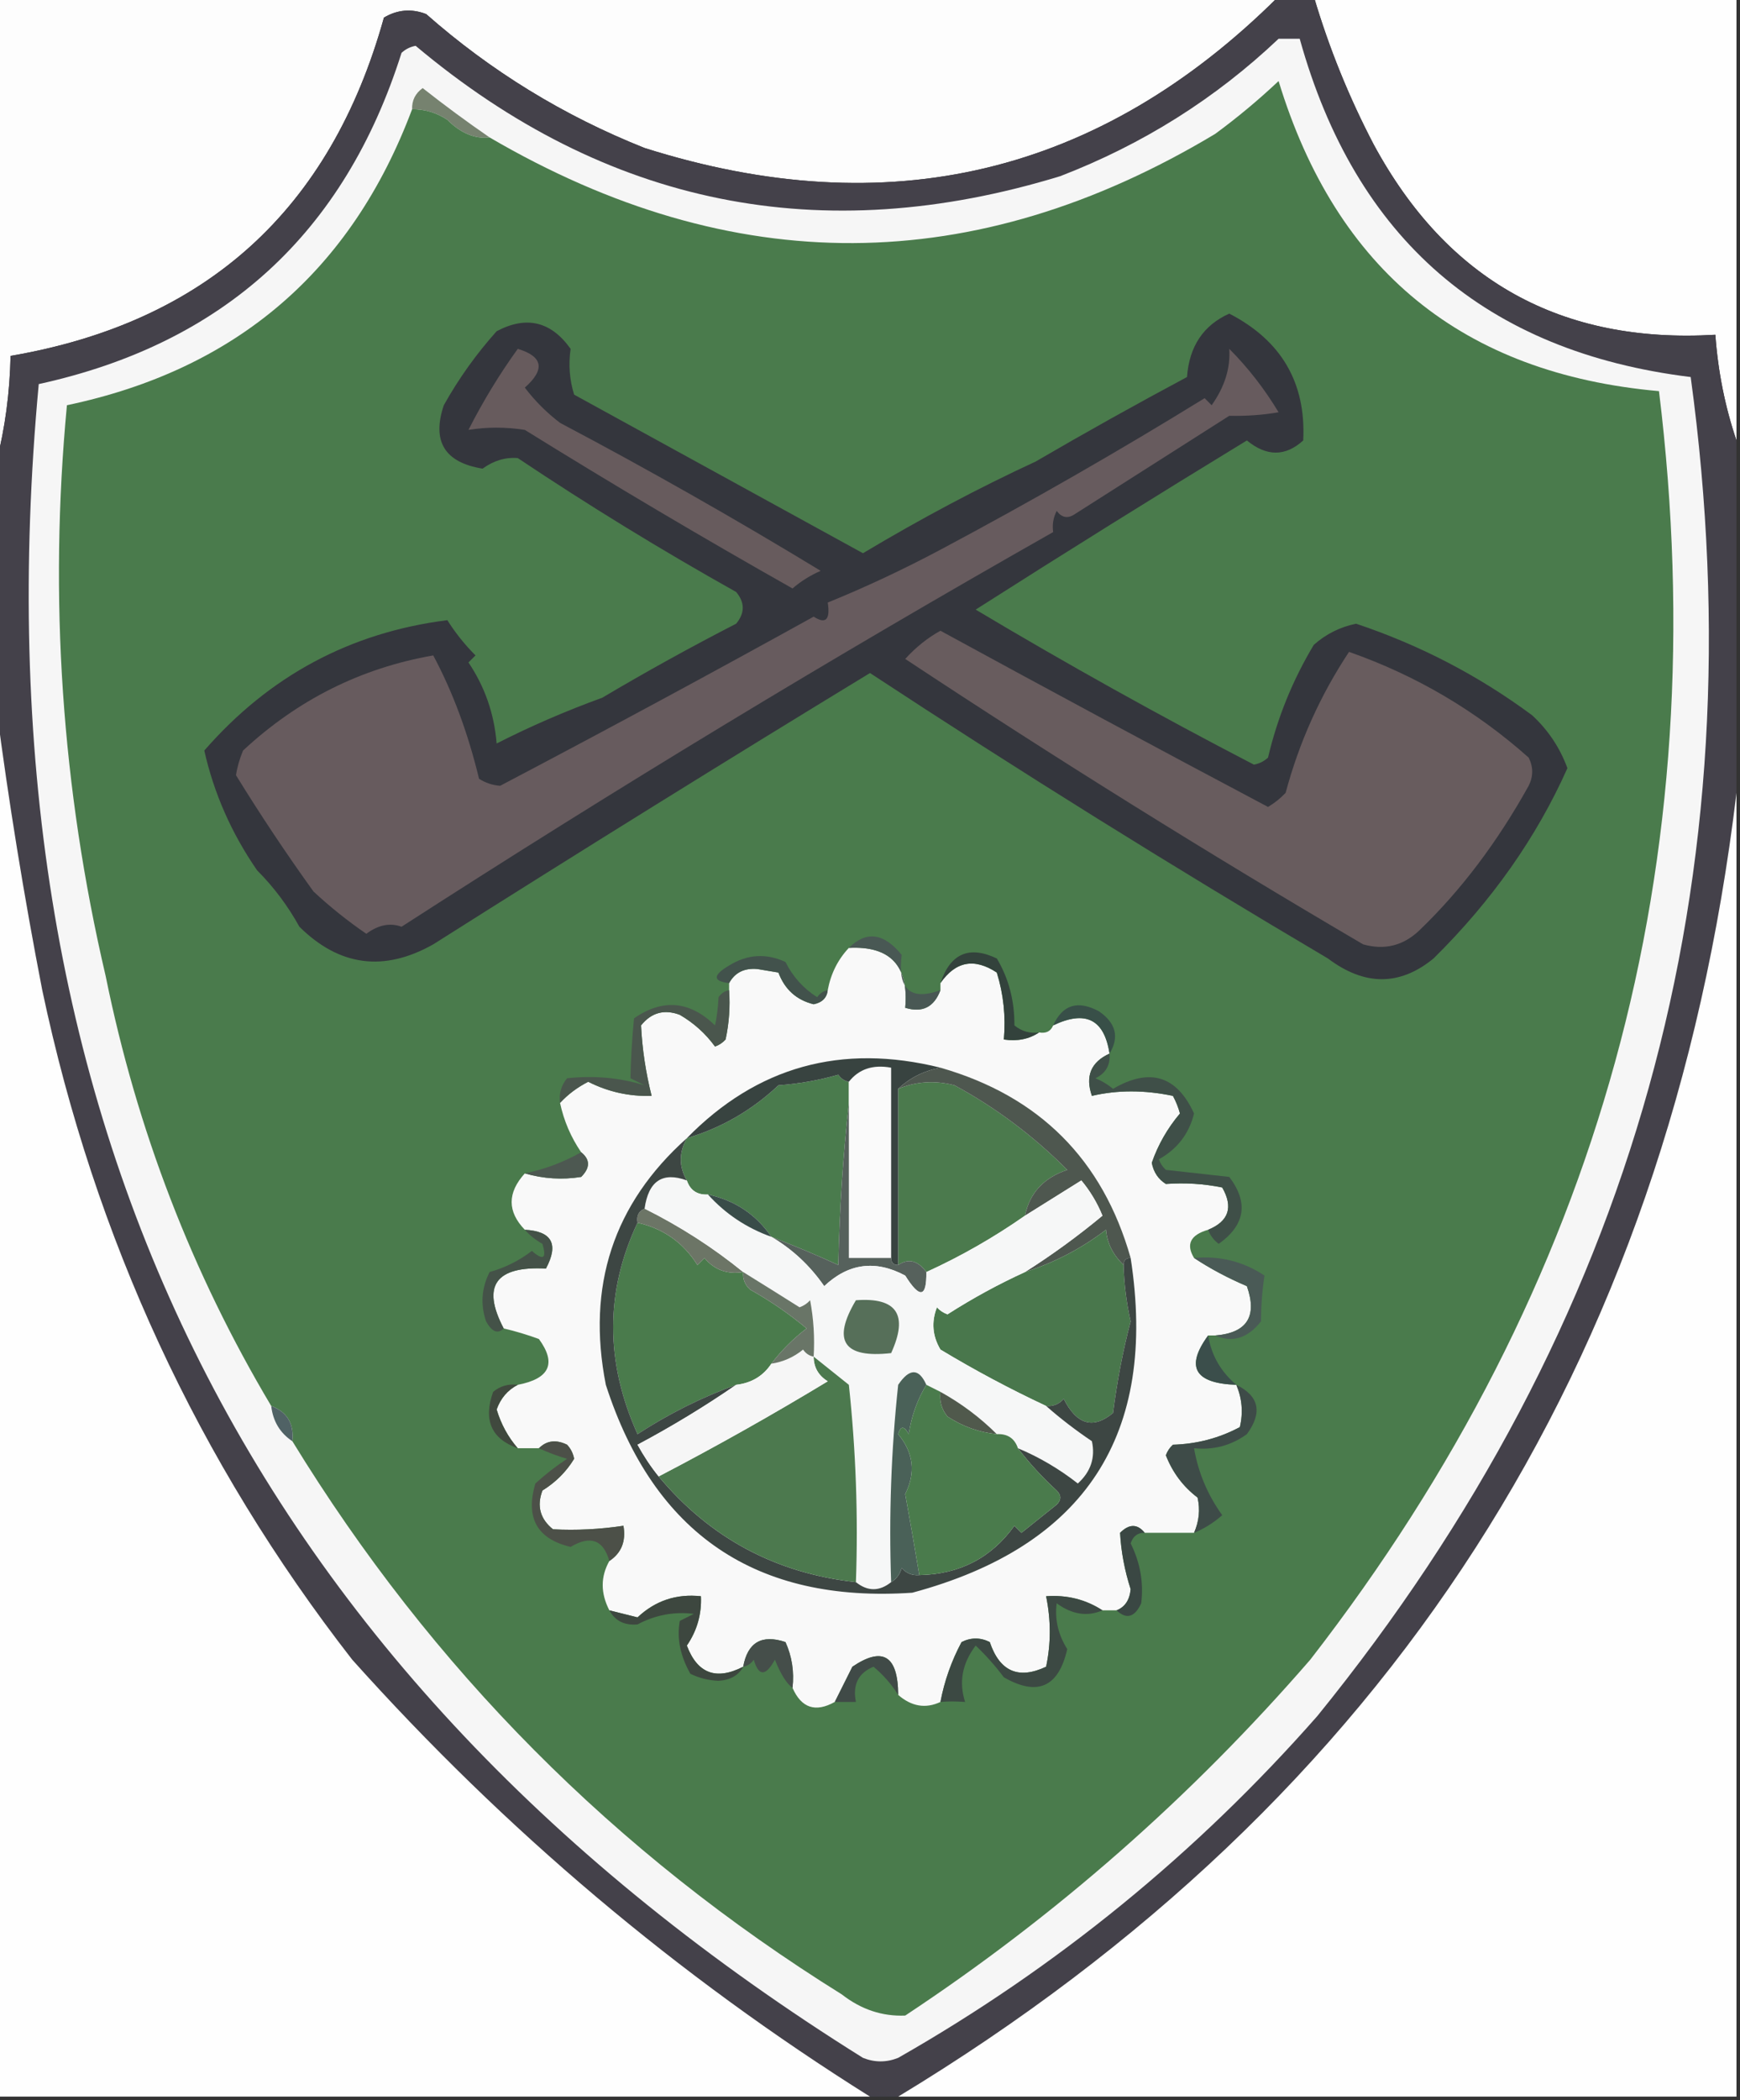 <?xml version="1.0" encoding="UTF-8"?>
<!DOCTYPE svg PUBLIC "-//W3C//DTD SVG 1.1//EN" "http://www.w3.org/Graphics/SVG/1.1/DTD/svg11.dtd">
<svg xmlns="http://www.w3.org/2000/svg" version="1.1" width="247px" height="298px" style="shape-rendering:geometricPrecision; text-rendering:geometricPrecision; image-rendering:optimizeQuality; fill-rule:evenodd; clip-rule:evenodd" xmlns:xlink="http://www.w3.org/1999/xlink">
<rect width="100%" height="100%" fill="#333333" stroke="none"/>
<g><path style="opacity:1" fill="#fdfdfd" d="M -0.5,-0.5 C 60.167,-0.5 120.833,-0.5 181.5,-0.5C 156.098,24.78 126.098,31.947 91.5,21C 80.03,16.436 69.697,10.103 60.5,2C 58.421,1.192 56.421,1.359 54.5,2.5C 46.922,29.749 29.255,45.749 1.5,50.5C 1.392,55.711 0.725,60.711 -0.5,65.5C -0.5,43.5 -0.5,21.5 -0.5,-0.5 Z"/></g>
<g><path style="opacity:1" fill="#fefefe" d="M 186.5,-0.5 C 206.5,-0.5 226.5,-0.5 246.5,-0.5C 246.5,20.5 246.5,41.5 246.5,62.5C 244.882,57.744 243.882,52.744 243.5,47.5C 221.602,48.801 205.435,39.801 195,20.5C 191.476,13.756 188.642,6.756 186.5,-0.5 Z"/></g>
<g><path style="opacity:1" fill="#44414a" d="M 181.5,-0.5 C 183.167,-0.5 184.833,-0.5 186.5,-0.5C 188.642,6.756 191.476,13.756 195,20.5C 205.435,39.801 221.602,48.801 243.5,47.5C 243.882,52.744 244.882,57.744 246.5,62.5C 246.5,79.167 246.5,95.833 246.5,112.5C 236.75,193.723 197.083,255.39 127.5,297.5C 126.167,297.5 124.833,297.5 123.5,297.5C 96.21,280.396 71.71,259.73 50,235.5C 28.113,207.381 13.447,175.714 6,140.5C 3.397,127.095 1.231,113.762 -0.5,100.5C -0.5,88.833 -0.5,77.167 -0.5,65.5C 0.725,60.711 1.392,55.711 1.5,50.5C 29.255,45.749 46.922,29.749 54.5,2.5C 56.421,1.359 58.421,1.192 60.5,2C 69.697,10.103 80.03,16.436 91.5,21C 126.098,31.947 156.098,24.78 181.5,-0.5 Z"/></g>
<g><path style="opacity:1" fill="#f6f6f6" d="M 181.5,5.5 C 182.5,5.5 183.5,5.5 184.5,5.5C 192.409,33.919 210.909,49.919 240,53.5C 249.707,124.682 232.041,188.015 187,243.5C 169.828,263.013 149.994,279.18 127.5,292C 125.833,292.667 124.167,292.667 122.5,292C 34.891,237.277 -4.109,158.11 5.5,54.5C 31.736,48.763 48.903,33.097 57,7.5C 57.561,6.978 58.228,6.645 59,6.5C 86.052,29.217 116.551,35.384 150.5,25C 162.214,20.488 172.547,13.988 181.5,5.5 Z"/></g>
<g><path style="opacity:1" fill="#76826f" d="M 69.5,19.5 C 67.408,19.739 65.408,18.906 63.5,17C 61.975,15.991 60.308,15.491 58.5,15.5C 58.461,14.244 58.961,13.244 60,12.5C 63.145,14.976 66.312,17.31 69.5,19.5 Z"/></g>
<g><path style="opacity:1" fill="#4a7b4c" d="M 41.5,204.5 C 41.759,202.011 40.759,200.344 38.5,199.5C 27.263,180.646 19.43,160.312 15,138.5C 8.753,111.801 6.92,84.802 9.5,57.5C 33.556,52.44 49.889,38.44 58.5,15.5C 60.308,15.491 61.975,15.991 63.5,17C 65.408,18.906 67.408,19.739 69.5,19.5C 103.991,39.657 138.324,39.49 172.5,19C 175.646,16.688 178.646,14.188 181.5,11.5C 189.691,38.37 207.691,53.036 235.5,55.5C 243.695,122.4 227.195,182.4 186,235.5C 169.071,255.022 149.904,271.855 128.5,286C 125.237,286.136 122.237,285.136 119.5,283C 87.267,262.934 61.267,236.767 41.5,204.5 Z"/></g>
<g><path style="opacity:1" fill="#34363d" d="M 174.5,44.5 C 181.905,48.319 185.405,54.319 185,62.5C 182.465,64.799 179.798,64.799 177,62.5C 164.073,70.379 151.24,78.379 138.5,86.5C 151.441,94.221 164.607,101.554 178,108.5C 178.772,108.355 179.439,108.022 180,107.5C 181.336,101.828 183.503,96.494 186.5,91.5C 188.226,89.97 190.226,88.97 192.5,88.5C 201.561,91.53 209.894,95.863 217.5,101.5C 219.77,103.602 221.437,106.102 222.5,109C 218.116,118.825 211.782,127.825 203.5,136C 198.705,139.925 193.705,139.925 188.5,136C 166.465,122.988 144.798,109.488 123.5,95.5C 103.114,107.907 82.447,120.741 61.5,134C 54.505,137.944 48.171,137.111 42.5,131.5C 40.861,128.533 38.861,125.866 36.5,123.5C 32.867,118.244 30.367,112.577 29,106.5C 38.225,95.909 49.725,89.743 63.5,88C 64.659,89.827 65.992,91.493 67.5,93C 67.167,93.333 66.833,93.667 66.5,94C 68.823,97.446 70.157,101.279 70.5,105.5C 75.23,103.087 80.23,100.92 85.5,99C 91.686,95.332 98.02,91.832 104.5,88.5C 105.747,86.994 105.747,85.494 104.5,84C 93.906,78.069 83.573,71.735 73.5,65C 71.745,64.859 70.078,65.359 68.5,66.5C 63.114,65.622 61.281,62.622 63,57.5C 65.112,53.722 67.612,50.222 70.5,47C 74.721,44.763 78.221,45.597 81,49.5C 80.681,51.743 80.848,53.91 81.5,56C 95.198,63.514 108.865,71.014 122.5,78.5C 130.786,73.55 138.953,69.216 147,65.5C 154.054,61.387 161.221,57.387 168.5,53.5C 168.817,49.152 170.817,46.152 174.5,44.5 Z"/></g>
<g><path style="opacity:1" fill="#685c5e" d="M 133.5,89.5 C 148.947,97.927 164.447,106.261 180,114.5C 180.925,113.953 181.758,113.287 182.5,112.5C 184.423,105.323 187.423,98.656 191.5,92.5C 201.005,95.834 209.505,100.834 217,107.5C 217.667,108.833 217.667,110.167 217,111.5C 212.537,119.529 207.371,126.362 201.5,132C 199.217,134.19 196.551,134.857 193.5,134C 171.398,121.037 149.731,107.537 128.5,93.5C 130.015,91.832 131.682,90.499 133.5,89.5 Z"/></g>
<g><path style="opacity:1" fill="#675b5e" d="M 174.5,49.5 C 177.169,52.177 179.502,55.177 181.5,58.5C 179.269,58.887 176.936,59.053 174.5,59C 167.143,63.676 159.81,68.342 152.5,73C 151.551,73.617 150.718,73.451 150,72.5C 149.517,73.448 149.351,74.448 149.5,75.5C 118.208,93.237 87.374,111.904 57,131.5C 55.372,130.903 53.705,131.237 52,132.5C 49.356,130.69 46.856,128.69 44.5,126.5C 40.637,121.136 36.971,115.636 33.5,110C 33.665,108.883 33.998,107.716 34.5,106.5C 42.247,99.293 51.247,94.793 61.5,93C 64.267,98.174 66.434,104.008 68,110.5C 68.893,111.081 69.893,111.415 71,111.5C 85.937,103.651 100.771,95.651 115.5,87.5C 117.214,88.609 117.881,87.942 117.5,85.5C 122.891,83.307 128.224,80.807 133.5,78C 146.277,71.199 158.777,64.032 171,56.5C 171.333,56.833 171.667,57.167 172,57.5C 173.849,54.89 174.682,52.223 174.5,49.5 Z"/></g>
<g><path style="opacity:1" fill="#675b5d" d="M 73.5,49.5 C 77.082,50.584 77.416,52.417 74.5,55C 75.93,56.886 77.597,58.553 79.5,60C 92.038,66.625 104.372,73.625 116.5,81C 115.034,81.635 113.7,82.469 112.5,83.5C 99.641,76.24 86.974,68.74 74.5,61C 71.764,60.578 69.098,60.578 66.5,61C 68.563,56.943 70.896,53.109 73.5,49.5 Z"/></g>
<g><path style="opacity:1" fill="#fefefe" d="M -0.5,100.5 C 1.231,113.762 3.397,127.095 6,140.5C 13.447,175.714 28.113,207.381 50,235.5C 71.71,259.73 96.21,280.396 123.5,297.5C 82.167,297.5 40.833,297.5 -0.5,297.5C -0.5,231.833 -0.5,166.167 -0.5,100.5 Z"/></g>
<g><path style="opacity:1" fill="#fefefe" d="M 246.5,112.5 C 246.5,174.167 246.5,235.833 246.5,297.5C 206.833,297.5 167.167,297.5 127.5,297.5C 197.083,255.39 236.75,193.723 246.5,112.5 Z"/></g>
<g><path style="opacity:1" fill="#f9f9f9" d="M 120.5,134.5 C 126.36,134.196 129.027,137.029 128.5,143C 130.928,143.747 132.594,142.914 133.5,140.5C 133.5,140.167 133.5,139.833 133.5,139.5C 135.645,136.399 138.312,135.899 141.5,138C 142.451,141.057 142.784,144.223 142.5,147.5C 144.415,147.784 146.081,147.451 147.5,146.5C 148.492,146.672 149.158,146.338 149.5,145.5C 154.095,143.298 156.761,144.631 157.5,149.5C 154.861,150.706 154.028,152.706 155,155.5C 158.622,154.654 162.455,154.654 166.5,155.5C 166.931,156.293 167.265,157.127 167.5,158C 165.721,160.104 164.388,162.438 163.5,165C 163.755,166.326 164.422,167.326 165.5,168C 168.235,167.802 170.901,167.969 173.5,168.5C 175.096,171.299 174.43,173.299 171.5,174.5C 168.987,175.226 168.321,176.559 169.5,178.5C 171.768,180.002 174.268,181.335 177,182.5C 178.512,186.805 177.012,189.138 172.5,189.5C 172.167,189.5 171.833,189.5 171.5,189.5C 168.238,193.962 169.571,196.295 175.5,196.5C 176.323,198.455 176.49,200.455 176,202.5C 173.07,204.066 169.903,204.9 166.5,205C 166.043,205.414 165.709,205.914 165.5,206.5C 166.455,208.949 167.955,210.949 170,212.5C 170.384,214.197 170.218,215.863 169.5,217.5C 167.167,217.5 164.833,217.5 162.5,217.5C 161.458,216.209 160.292,216.209 159,217.5C 159.143,220.163 159.643,222.829 160.5,225.5C 160.36,227.03 159.693,228.03 158.5,228.5C 157.833,228.5 157.167,228.5 156.5,228.5C 154.118,226.954 151.451,226.287 148.5,226.5C 149.192,229.897 149.192,233.23 148.5,236.5C 144.58,238.347 141.914,237.181 140.5,233C 139.167,232.333 137.833,232.333 136.5,233C 135.063,235.689 134.063,238.523 133.5,241.5C 131.402,242.484 129.402,242.151 127.5,240.5C 127.475,234.922 125.309,233.589 121,236.5C 120.153,238.193 119.32,239.86 118.5,241.5C 115.758,243.03 113.758,242.364 112.5,239.5C 112.756,237.208 112.423,235.041 111.5,233C 108.128,231.878 106.128,233.045 105.5,236.5C 101.664,238.471 98.997,237.471 97.5,233.5C 98.946,231.382 99.613,229.049 99.5,226.5C 96.028,226.126 93.028,227.126 90.5,229.5C 89.151,229.154 87.817,228.821 86.5,228.5C 85.244,226.059 85.244,223.726 86.5,221.5C 88.213,220.365 88.88,218.698 88.5,216.5C 85.159,217.005 81.826,217.172 78.5,217C 76.675,215.534 76.175,213.701 77,211.5C 78.896,210.32 80.396,208.82 81.5,207C 81.355,206.228 81.022,205.561 80.5,205C 78.934,204.235 77.601,204.402 76.5,205.5C 75.5,205.5 74.5,205.5 73.5,205.5C 72.124,203.918 71.124,202.085 70.5,200C 71.071,198.401 72.071,197.234 73.5,196.5C 78.026,195.631 79.026,193.464 76.5,190C 74.846,189.392 73.179,188.892 71.5,188.5C 68.334,182.462 70.334,179.629 77.5,180C 79.35,176.534 78.35,174.701 74.5,174.5C 72.006,171.92 72.006,169.253 74.5,166.5C 77.141,167.263 79.808,167.43 82.5,167C 83.791,165.708 83.791,164.542 82.5,163.5C 81.043,161.372 80.043,159.038 79.5,156.5C 80.626,155.286 81.959,154.286 83.5,153.5C 86.327,154.932 89.327,155.599 92.5,155.5C 91.661,152.165 91.161,148.832 91,145.5C 92.466,143.675 94.299,143.175 96.5,144C 98.491,145.158 100.158,146.658 101.5,148.5C 102.086,148.291 102.586,147.957 103,147.5C 103.497,145.19 103.663,142.857 103.5,140.5C 103.5,140.167 103.5,139.833 103.5,139.5C 104.312,138.007 105.645,137.34 107.5,137.5C 108.5,137.667 109.5,137.833 110.5,138C 111.398,140.4 113.064,141.9 115.5,142.5C 116.713,142.253 117.38,141.586 117.5,140.5C 117.94,138.156 118.94,136.156 120.5,134.5 Z"/></g>
<g><path style="opacity:1" fill="#42524c" d="M 117.5,140.5 C 117.38,141.586 116.713,142.253 115.5,142.5C 113.064,141.9 111.398,140.4 110.5,138C 109.5,137.833 108.5,137.667 107.5,137.5C 105.645,137.34 104.312,138.007 103.5,139.5C 101.158,139.225 101.158,138.392 103.5,137C 106.094,135.399 108.761,135.233 111.5,136.5C 112.541,138.585 114.041,140.252 116,141.5C 116.383,140.944 116.883,140.611 117.5,140.5 Z"/></g>
<g><path style="opacity:1" fill="#33423c" d="M 147.5,146.5 C 146.081,147.451 144.415,147.784 142.5,147.5C 142.784,144.223 142.451,141.057 141.5,138C 138.312,135.899 135.645,136.399 133.5,139.5C 134.897,135.3 137.563,134.133 141.5,136C 143.188,138.825 144.021,141.991 144,145.5C 145.011,146.337 146.178,146.67 147.5,146.5 Z"/></g>
<g><path style="opacity:1" fill="#495854" d="M 133.5,140.5 C 132.594,142.914 130.928,143.747 128.5,143C 129.027,137.029 126.36,134.196 120.5,134.5C 122.971,132.041 125.471,132.374 128,135.5C 127.382,140.378 129.216,142.045 133.5,140.5 Z"/></g>
<g><path style="opacity:1" fill="#384f48" d="M 157.5,149.5 C 156.761,144.631 154.095,143.298 149.5,145.5C 150.839,142.555 153.006,141.888 156,143.5C 158.419,145.17 158.919,147.17 157.5,149.5 Z"/></g>
<g><path style="opacity:1" fill="#4a564d" d="M 103.5,140.5 C 103.663,142.857 103.497,145.19 103,147.5C 102.586,147.957 102.086,148.291 101.5,148.5C 100.158,146.658 98.491,145.158 96.5,144C 94.299,143.175 92.466,143.675 91,145.5C 91.161,148.832 91.661,152.165 92.5,155.5C 89.327,155.599 86.327,154.932 83.5,153.5C 81.959,154.286 80.626,155.286 79.5,156.5C 79.33,155.178 79.663,154.011 80.5,153C 84.31,152.585 87.977,152.918 91.5,154C 90.833,153.667 90.167,153.333 89.5,153C 89.545,150.364 89.712,147.53 90,144.5C 94.068,141.675 97.901,142.008 101.5,145.5C 101.749,144.418 101.915,143.085 102,141.5C 102.383,140.944 102.883,140.611 103.5,140.5 Z"/></g>
<g><path style="opacity:1" fill="#4a7b4d" d="M 120.5,153.5 C 120.5,154.5 120.5,155.5 120.5,156.5C 119.671,163.989 119.171,171.656 119,179.5C 116.198,178.208 113.031,176.874 109.5,175.5C 107.316,172.323 104.316,170.323 100.5,169.5C 98.973,169.573 97.973,168.906 97.5,167.5C 96.359,165.549 96.359,163.549 97.5,161.5C 102.386,160.054 106.719,157.554 110.5,154C 113.426,153.782 116.26,153.282 119,152.5C 119.383,153.056 119.883,153.389 120.5,153.5 Z"/></g>
<g><path style="opacity:1" fill="#fafafa" d="M 126.5,178.5 C 124.5,178.5 122.5,178.5 120.5,178.5C 120.5,171.167 120.5,163.833 120.5,156.5C 120.5,155.5 120.5,154.5 120.5,153.5C 121.918,151.692 123.918,151.025 126.5,151.5C 126.5,160.5 126.5,169.5 126.5,178.5 Z"/></g>
<g><path style="opacity:1" fill="#4b7a4d" d="M 145.5,172.5 C 141.074,175.594 136.407,178.261 131.5,180.5C 130.295,178.862 128.962,178.529 127.5,179.5C 127.5,171.167 127.5,162.833 127.5,154.5C 130.073,153.445 132.739,153.278 135.5,154C 141.356,157.174 146.689,161.174 151.5,166C 148.164,167.121 146.164,169.287 145.5,172.5 Z"/></g>
<g><path style="opacity:1" fill="#3f4f48" d="M 157.5,149.5 C 157.64,151.124 156.973,152.29 155.5,153C 156.416,153.374 157.25,153.874 158,154.5C 163.206,151.459 167.04,152.626 169.5,158C 168.788,160.881 167.122,163.048 164.5,164.5C 164.709,165.086 165.043,165.586 165.5,166C 168.5,166.333 171.5,166.667 174.5,167C 177.264,170.652 176.764,173.818 173,176.5C 172.283,175.956 171.783,175.289 171.5,174.5C 174.43,173.299 175.096,171.299 173.5,168.5C 170.901,167.969 168.235,167.802 165.5,168C 164.422,167.326 163.755,166.326 163.5,165C 164.388,162.438 165.721,160.104 167.5,158C 167.265,157.127 166.931,156.293 166.5,155.5C 162.455,154.654 158.622,154.654 155,155.5C 154.028,152.706 154.861,150.706 157.5,149.5 Z"/></g>
<g><path style="opacity:1" fill="#384340" d="M 133.5,151.5 C 131.156,151.94 129.156,152.94 127.5,154.5C 127.5,162.833 127.5,171.167 127.5,179.5C 126.833,179.5 126.5,179.167 126.5,178.5C 126.5,169.5 126.5,160.5 126.5,151.5C 123.918,151.025 121.918,151.692 120.5,153.5C 119.883,153.389 119.383,153.056 119,152.5C 116.26,153.282 113.426,153.782 110.5,154C 106.719,157.554 102.386,160.054 97.5,161.5C 107.449,151.342 119.449,148.009 133.5,151.5 Z"/></g>
<g><path style="opacity:1" fill="#4d5851" d="M 82.5,163.5 C 83.791,164.542 83.791,165.708 82.5,167C 79.808,167.43 77.141,167.263 74.5,166.5C 77.313,165.918 79.98,164.918 82.5,163.5 Z"/></g>
<g><path style="opacity:1" fill="#4a7b4c" d="M 90.5,173.5 C 94.177,174.332 97.01,176.332 99,179.5C 99.333,179.167 99.667,178.833 100,178.5C 101.401,180.192 103.234,180.859 105.5,180.5C 105.414,181.496 105.748,182.329 106.5,183C 109.341,184.586 112.007,186.42 114.5,188.5C 112.606,189.945 110.94,191.612 109.5,193.5C 108.341,195.25 106.674,196.25 104.5,196.5C 99.619,198.274 94.952,200.607 90.5,203.5C 85.889,193.262 85.889,183.262 90.5,173.5 Z"/></g>
<g><path style="opacity:1" fill="#6c7566" d="M 91.5,171.5 C 96.543,174.015 101.21,177.015 105.5,180.5C 103.234,180.859 101.401,180.192 100,178.5C 99.667,178.833 99.333,179.167 99,179.5C 97.01,176.332 94.177,174.332 90.5,173.5C 90.328,172.508 90.662,171.842 91.5,171.5 Z"/></g>
<g><path style="opacity:1" fill="#4e574f" d="M 133.5,151.5 C 147.532,155.532 156.532,164.532 160.5,178.5C 159.833,178.5 159.5,178.833 159.5,179.5C 157.985,178.049 157.152,176.382 157,174.5C 153.507,177.163 149.673,179.163 145.5,180.5C 149.314,178.087 152.981,175.421 156.5,172.5C 155.752,170.668 154.752,169.001 153.5,167.5C 150.805,169.178 148.139,170.844 145.5,172.5C 146.164,169.287 148.164,167.121 151.5,166C 146.689,161.174 141.356,157.174 135.5,154C 132.739,153.278 130.073,153.445 127.5,154.5C 129.156,152.94 131.156,151.94 133.5,151.5 Z"/></g>
<g><path style="opacity:1" fill="#49774c" d="M 159.5,179.5 C 159.572,182.193 159.905,184.86 160.5,187.5C 159.407,191.665 158.574,195.998 158,200.5C 155.189,202.836 152.855,202.17 151,198.5C 150.329,199.252 149.496,199.586 148.5,199.5C 143.395,197.113 138.395,194.446 133.5,191.5C 132.359,189.579 132.192,187.579 133,185.5C 133.414,185.957 133.914,186.291 134.5,186.5C 138.061,184.221 141.727,182.221 145.5,180.5C 149.673,179.163 153.507,177.163 157,174.5C 157.152,176.382 157.985,178.049 159.5,179.5 Z"/></g>
<g><path style="opacity:1" fill="#56615c" d="M 120.5,156.5 C 120.5,163.833 120.5,171.167 120.5,178.5C 122.5,178.5 124.5,178.5 126.5,178.5C 126.5,179.167 126.833,179.5 127.5,179.5C 128.962,178.529 130.295,178.862 131.5,180.5C 131.557,184.133 130.557,184.3 128.5,181C 124.284,178.742 120.451,179.242 117,182.5C 114.985,179.588 112.485,177.255 109.5,175.5C 113.031,176.874 116.198,178.208 119,179.5C 119.171,171.656 119.671,163.989 120.5,156.5 Z"/></g>
<g><path style="opacity:1" fill="#f6f7f7" d="M 97.5,167.5 C 97.973,168.906 98.973,169.573 100.5,169.5C 102.975,172.241 105.975,174.241 109.5,175.5C 112.485,177.255 114.985,179.588 117,182.5C 120.451,179.242 124.284,178.742 128.5,181C 130.557,184.3 131.557,184.133 131.5,180.5C 136.407,178.261 141.074,175.594 145.5,172.5C 148.139,170.844 150.805,169.178 153.5,167.5C 154.752,169.001 155.752,170.668 156.5,172.5C 152.981,175.421 149.314,178.087 145.5,180.5C 141.727,182.221 138.061,184.221 134.5,186.5C 133.914,186.291 133.414,185.957 133,185.5C 132.192,187.579 132.359,189.579 133.5,191.5C 138.395,194.446 143.395,197.113 148.5,199.5C 150.508,201.268 152.674,202.934 155,204.5C 155.507,206.835 154.84,208.835 153,210.5C 150.358,208.432 147.525,206.765 144.5,205.5C 144.027,204.094 143.027,203.427 141.5,203.5C 139.14,201.147 136.473,199.147 133.5,197.5C 132.833,197.167 132.167,196.833 131.5,196.5C 130.438,194.121 129.105,194.121 127.5,196.5C 126.502,205.81 126.168,215.143 126.5,224.5C 124.833,225.833 123.167,225.833 121.5,224.5C 121.832,215.143 121.498,205.81 120.5,196.5C 118.814,195.143 117.148,193.81 115.5,192.5C 115.664,189.813 115.497,187.146 115,184.5C 114.586,184.957 114.086,185.291 113.5,185.5C 110.816,183.807 108.149,182.14 105.5,180.5C 101.21,177.015 96.543,174.015 91.5,171.5C 92.054,167.572 94.054,166.239 97.5,167.5 Z"/></g>
<g><path style="opacity:1" fill="#394c49" d="M 100.5,169.5 C 104.316,170.323 107.316,172.323 109.5,175.5C 105.975,174.241 102.975,172.241 100.5,169.5 Z"/></g>
<g><path style="opacity:1" fill="#4a5a56" d="M 169.5,178.5 C 173.167,178.164 176.5,178.997 179.5,181C 179.182,183.042 179.015,185.209 179,187.5C 177.103,189.905 174.936,190.572 172.5,189.5C 177.012,189.138 178.512,186.805 177,182.5C 174.268,181.335 171.768,180.002 169.5,178.5 Z"/></g>
<g><path style="opacity:1" fill="#445248" d="M 74.5,174.5 C 78.35,174.701 79.35,176.534 77.5,180C 70.334,179.629 68.334,182.462 71.5,188.5C 70.671,189.332 69.838,188.999 69,187.5C 68.186,185.098 68.353,182.765 69.5,180.5C 71.71,179.877 73.71,178.877 75.5,177.5C 77.127,178.919 77.627,178.586 77,176.5C 76.005,175.934 75.172,175.267 74.5,174.5 Z"/></g>
<g><path style="opacity:1" fill="#3b4e4b" d="M 171.5,189.5 C 171.961,192.303 173.295,194.637 175.5,196.5C 169.571,196.295 168.238,193.962 171.5,189.5 Z"/></g>
<g><path style="opacity:1" fill="#40493e" d="M 73.5,196.5 C 72.071,197.234 71.071,198.401 70.5,200C 71.124,202.085 72.124,203.918 73.5,205.5C 69.746,204.172 68.579,201.506 70,197.5C 71.011,196.663 72.178,196.33 73.5,196.5 Z"/></g>
<g><path style="opacity:1" fill="#506265" d="M 38.5,199.5 C 40.759,200.344 41.759,202.011 41.5,204.5C 39.75,203.341 38.75,201.674 38.5,199.5 Z"/></g>
<g><path style="opacity:1" fill="#3e4b48" d="M 175.5,196.5 C 178.745,198.096 179.245,200.43 177,203.5C 174.772,205.113 172.272,205.78 169.5,205.5C 170.089,208.941 171.423,212.108 173.5,215C 172.264,216.085 170.931,216.918 169.5,217.5C 170.218,215.863 170.384,214.197 170,212.5C 167.955,210.949 166.455,208.949 165.5,206.5C 165.709,205.914 166.043,205.414 166.5,205C 169.903,204.9 173.07,204.066 176,202.5C 176.49,200.455 176.323,198.455 175.5,196.5 Z"/></g>
<g><path style="opacity:1" fill="#4c5048" d="M 76.5,205.5 C 77.601,204.402 78.934,204.235 80.5,205C 81.022,205.561 81.355,206.228 81.5,207C 80.396,208.82 78.896,210.32 77,211.5C 76.175,213.701 76.675,215.534 78.5,217C 81.826,217.172 85.159,217.005 88.5,216.5C 88.88,218.698 88.213,220.365 86.5,221.5C 85.644,218.487 83.811,217.82 81,219.5C 76.228,218.363 74.561,215.363 76,210.5C 77.409,209.213 78.909,208.046 80.5,207C 79.099,206.59 77.766,206.09 76.5,205.5 Z"/></g>
<g><path style="opacity:1" fill="#3a4743" d="M 162.5,217.5 C 161.503,217.47 160.836,217.97 160.5,219C 161.861,221.73 162.361,224.563 162,227.5C 161.076,229.495 159.91,229.828 158.5,228.5C 159.693,228.03 160.36,227.03 160.5,225.5C 159.643,222.829 159.143,220.163 159,217.5C 160.292,216.209 161.458,216.209 162.5,217.5 Z"/></g>
<g><path style="opacity:1" fill="#3d4643" d="M 97.5,161.5 C 96.359,163.549 96.359,165.549 97.5,167.5C 94.054,166.239 92.054,167.572 91.5,171.5C 90.662,171.842 90.328,172.508 90.5,173.5C 85.889,183.262 85.889,193.262 90.5,203.5C 94.952,200.607 99.619,198.274 104.5,196.5C 100.063,199.559 95.397,202.392 90.5,205C 91.386,206.615 92.386,208.115 93.5,209.5C 100.782,218.239 110.116,223.239 121.5,224.5C 123.167,225.833 124.833,225.833 126.5,224.5C 127.222,224.082 127.722,223.416 128,222.5C 128.671,223.252 129.504,223.586 130.5,223.5C 136.233,223.385 140.733,221.051 144,216.5C 144.333,216.833 144.667,217.167 145,217.5C 146.667,216.167 148.333,214.833 150,213.5C 150.667,212.833 150.667,212.167 150,211.5C 147.96,209.63 146.127,207.63 144.5,205.5C 147.525,206.765 150.358,208.432 153,210.5C 154.84,208.835 155.507,206.835 155,204.5C 152.674,202.934 150.508,201.268 148.5,199.5C 149.496,199.586 150.329,199.252 151,198.5C 152.855,202.17 155.189,202.836 158,200.5C 158.574,195.998 159.407,191.665 160.5,187.5C 159.905,184.86 159.572,182.193 159.5,179.5C 159.5,178.833 159.833,178.5 160.5,178.5C 164.378,203.572 154.045,219.405 129.5,226C 107.334,227.499 92.834,217.665 86,196.5C 83.243,182.483 87.076,170.817 97.5,161.5 Z"/></g>
<g><path style="opacity:1" fill="#4a6158" d="M 131.5,196.5 C 130.217,198.606 129.384,200.94 129,203.5C 128.346,202.304 127.846,202.304 127.5,203.5C 129.683,206.133 130.016,208.966 128.5,212C 129.199,215.83 129.866,219.663 130.5,223.5C 129.504,223.586 128.671,223.252 128,222.5C 127.722,223.416 127.222,224.082 126.5,224.5C 126.168,215.143 126.502,205.81 127.5,196.5C 129.105,194.121 130.438,194.121 131.5,196.5 Z"/></g>
<g><path style="opacity:1" fill="#50594c" d="M 133.5,197.5 C 136.473,199.147 139.14,201.147 141.5,203.5C 138.986,203.246 136.652,202.413 134.5,201C 133.663,199.989 133.33,198.822 133.5,197.5 Z"/></g>
<g><path style="opacity:1" fill="#4a7b4c" d="M 131.5,196.5 C 132.167,196.833 132.833,197.167 133.5,197.5C 133.33,198.822 133.663,199.989 134.5,201C 136.652,202.413 138.986,203.246 141.5,203.5C 143.027,203.427 144.027,204.094 144.5,205.5C 146.127,207.63 147.96,209.63 150,211.5C 150.667,212.167 150.667,212.833 150,213.5C 148.333,214.833 146.667,216.167 145,217.5C 144.667,217.167 144.333,216.833 144,216.5C 140.733,221.051 136.233,223.385 130.5,223.5C 129.866,219.663 129.199,215.83 128.5,212C 130.016,208.966 129.683,206.133 127.5,203.5C 127.846,202.304 128.346,202.304 129,203.5C 129.384,200.94 130.217,198.606 131.5,196.5 Z"/></g>
<g><path style="opacity:1" fill="#4c794e" d="M 115.5,192.5 C 117.148,193.81 118.814,195.143 120.5,196.5C 121.498,205.81 121.832,215.143 121.5,224.5C 110.116,223.239 100.782,218.239 93.5,209.5C 101.607,205.277 109.607,200.777 117.5,196C 116.177,195.184 115.511,194.017 115.5,192.5 Z"/></g>
<g><path style="opacity:1" fill="#f6f6f6" d="M 115.5,192.5 C 115.511,194.017 116.177,195.184 117.5,196C 109.607,200.777 101.607,205.277 93.5,209.5C 92.386,208.115 91.386,206.615 90.5,205C 95.397,202.392 100.063,199.559 104.5,196.5C 106.674,196.25 108.341,195.25 109.5,193.5C 111.17,193.249 112.67,192.582 114,191.5C 114.383,192.056 114.883,192.389 115.5,192.5 Z"/></g>
<g><path style="opacity:1" fill="#566f59" d="M 121.5,184.5 C 127.313,184.062 128.98,186.562 126.5,192C 119.745,192.756 118.078,190.256 121.5,184.5 Z"/></g>
<g><path style="opacity:1" fill="#697567" d="M 105.5,180.5 C 108.149,182.14 110.816,183.807 113.5,185.5C 114.086,185.291 114.586,184.957 115,184.5C 115.497,187.146 115.664,189.813 115.5,192.5C 114.883,192.389 114.383,192.056 114,191.5C 112.67,192.582 111.17,193.249 109.5,193.5C 110.94,191.612 112.606,189.945 114.5,188.5C 112.007,186.42 109.341,184.586 106.5,183C 105.748,182.329 105.414,181.496 105.5,180.5 Z"/></g>
<g><path style="opacity:1" fill="#454e4a" d="M 112.5,239.5 C 111.648,238.884 110.815,237.551 110,235.5C 108.691,237.891 107.691,237.891 107,235.5C 106.617,236.056 106.117,236.389 105.5,236.5C 106.128,233.045 108.128,231.878 111.5,233C 112.423,235.041 112.756,237.208 112.5,239.5 Z"/></g>
<g><path style="opacity:1" fill="#3c4943" d="M 156.5,228.5 C 154.354,229.431 152.188,229.097 150,227.5C 149.709,229.783 150.209,231.95 151.5,234C 150.273,239.407 147.273,240.741 142.5,238C 141.274,236.365 139.941,234.865 138.5,233.5C 136.593,236.013 136.093,238.68 137,241.5C 135.715,241.402 134.549,241.402 133.5,241.5C 134.063,238.523 135.063,235.689 136.5,233C 137.833,232.333 139.167,232.333 140.5,233C 141.914,237.181 144.58,238.347 148.5,236.5C 149.192,233.23 149.192,229.897 148.5,226.5C 151.451,226.287 154.118,226.954 156.5,228.5 Z"/></g>
<g><path style="opacity:1" fill="#3d473f" d="M 105.5,236.5 C 104.848,237.725 103.681,238.392 102,238.5C 100.564,238.441 99.231,238.108 98,237.5C 96.559,234.953 96.059,232.453 96.5,230C 97.167,229.667 97.833,229.333 98.5,229C 95.676,228.657 93.009,229.157 90.5,230.5C 88.645,230.66 87.312,229.993 86.5,228.5C 87.817,228.821 89.151,229.154 90.5,229.5C 93.028,227.126 96.028,226.126 99.5,226.5C 99.613,229.049 98.946,231.382 97.5,233.5C 98.997,237.471 101.664,238.471 105.5,236.5 Z"/></g>
<g><path style="opacity:1" fill="#404a47" d="M 127.5,240.5 C 126.579,239.019 125.412,237.686 124,236.5C 121.843,237.385 121.01,239.052 121.5,241.5C 120.5,241.5 119.5,241.5 118.5,241.5C 119.32,239.86 120.153,238.193 121,236.5C 125.309,233.589 127.475,234.922 127.5,240.5 Z"/></g>
</svg>
